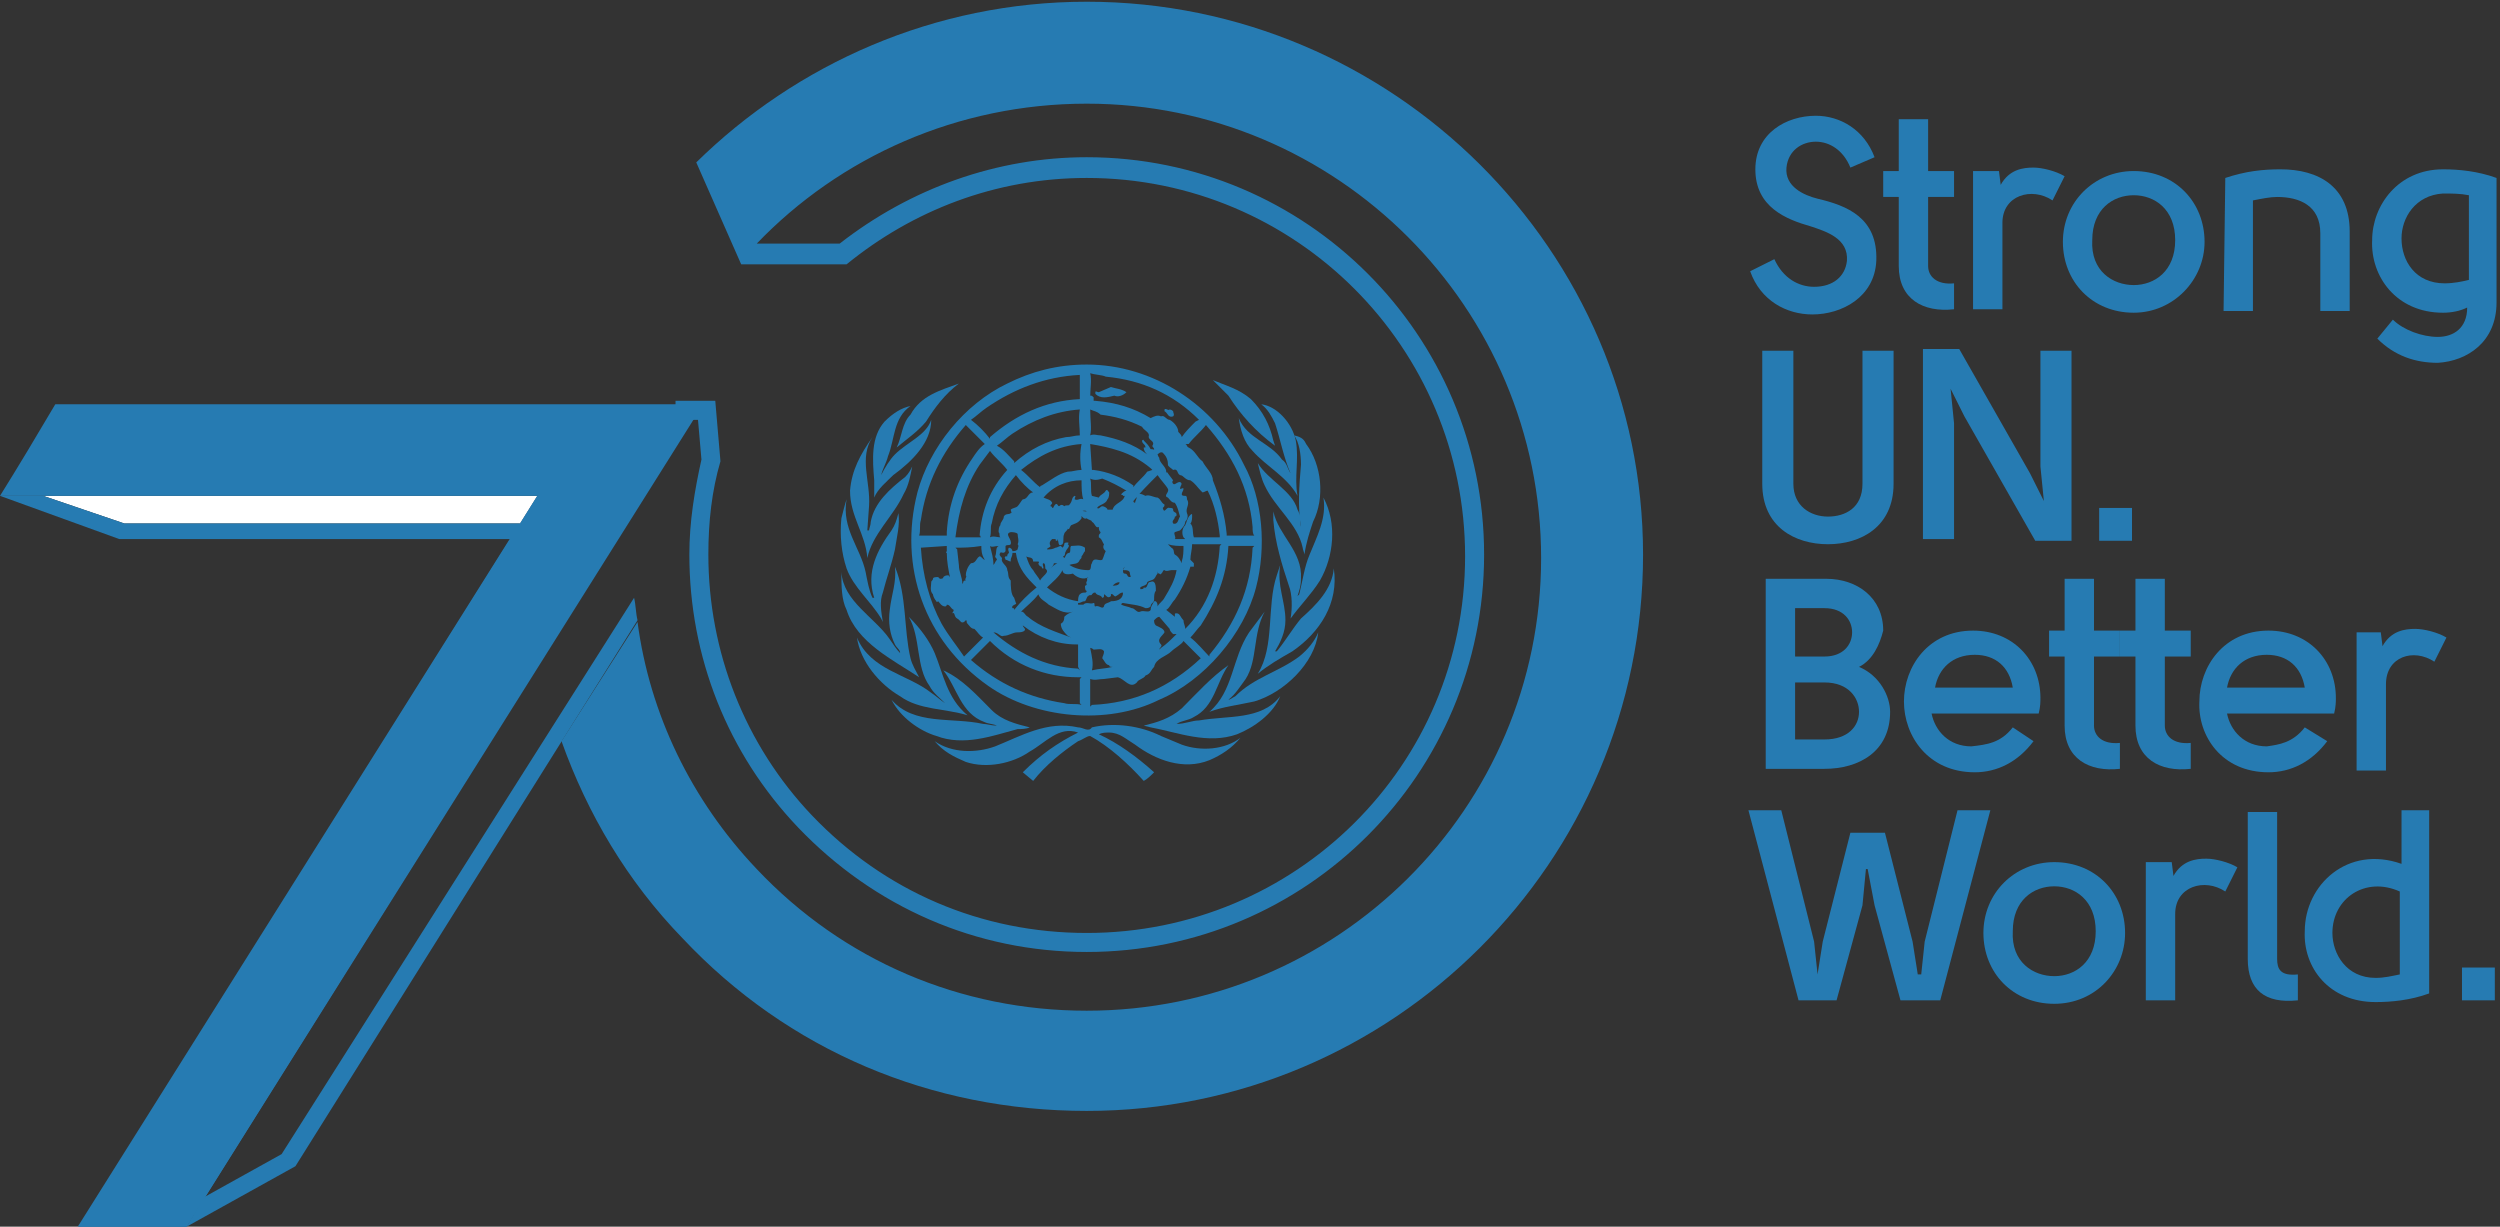 <?xml version="1.0" encoding="utf-8"?>
<!-- Generator: Adobe Illustrator 18.1.1, SVG Export Plug-In . SVG Version: 6.00 Build 0)  -->
<svg version="1.1" id="Layer_1" xmlns="http://www.w3.org/2000/svg" xmlns:xlink="http://www.w3.org/1999/xlink" x="0px" y="0px"
	 viewBox="-52 9 144.7 71" enable-background="new -52 9 144.7 71" xml:space="preserve">
<rect x="-52" y="9" width="144.7" height="71" fill="#333333" stroke="none"/>
<g>
	<polygon fill="#267BB2" points="-20.9,37.7 -47.4,80 -41.2,80 -11.4,32.4 	"/>
	<g>
		<path fill="#267BB2" d="M20,35.9c1.1,2,1.3,4.8,0.7,7.1c-0.7,2.7-3,5.4-5.6,6.5c-3,1.5-7.2,1.1-9.9-0.8C1.5,46.1,0,41.8,1.1,37.5
			c0.7-2.6,2.7-5.1,5.2-6.3c1.4-0.7,2.9-1.1,4.6-1.1C14.7,30.1,18.3,32.4,20,35.9z M11.1,30.6c0.1,0.4,0,0.9,0,1.4v-0.1
			c0.1,0,0.1,0,0.2,0.1c0,0.1,0,0.2,0,0.2c0.1,0,0.1,0,0.1,0c1.2,0.1,2.2,0.4,3.2,1l0,0c0.2-0.1,0.4-0.2,0.6-0.1
			c0.2-0.1,0.3,0.2,0.5,0.2c0.2,0.1,0.5,0.4,0.5,0.7c0.1,0.1,0.2,0.2,0.2,0.3c0.2-0.3,0.5-0.6,0.8-0.9l0.2-0.1
			c-1.5-1.5-3.3-2.3-5.4-2.5C11.8,30.7,11.4,30.7,11.1,30.6z M10.5,30.7c-2,0.1-3.8,0.8-5.4,1.9c-0.3,0.2-0.6,0.5-0.9,0.7l0,0
			C4.6,33.6,5,34,5.3,34.4v-0.1c1.5-1.3,3.2-2.1,5.2-2.2V32L10.5,30.7L10.5,30.7z M12.3,31.4l-0.7,0.3c-0.1,0-0.2-0.1-0.2,0v0.1
			c0.3,0.3,0.7,0.2,1.1,0.1c0.2,0.1,0.5,0,0.7-0.2l0,0C12.9,31.5,12.6,31.5,12.3,31.4z M11.1,32.7L11.1,32.7c0,0.6,0.1,1.1,0,1.5
			c0.2-0.1,0.4,0,0.6,0c1,0.2,1.9,0.5,2.7,1.1c-0.1-0.1-0.2-0.2-0.2-0.4c0,0,0,0,0.1,0c0-0.2-0.2-0.2-0.2-0.4c0,0,0.1-0.1,0.1,0
			c0.2,0.2,0.3,0.3,0.4,0.5c0.1,0,0.2,0,0.3,0.1c0.1,0.1,0.1,0.3,0.2,0.4c0,0.3,0.4,0.5,0.4,0.8c0,0.1,0.1,0,0.1,0.1l0.3,0.4
			c-0.1,0.1,0,0.2,0,0.2c0.1,0.1,0.2-0.1,0.4-0.1c0.2,0.1,0,0.2,0,0.4c0.1,0,0.2-0.1,0.2,0c0,0.1-0.1,0.2-0.1,0.3
			c0,0.1,0.1,0.1,0.2,0.1c0.1,0,0.1,0.1,0.1,0.2c0.2,0.3-0.1,0.5,0,0.8c0.1,0.2,0,0.4-0.1,0.5c0,0.2-0.2,0.4-0.3,0.5L16,39.8
			c-0.1,0.1,0.1,0.3,0,0.4h0.6l-0.1-0.1c-0.1-0.2-0.1-0.5,0.1-0.7c0.1-0.2,0.1-0.4,0.3-0.6c0,0,0.1-0.1,0.1,0c0,0.2,0,0.4-0.1,0.5
			c0.2,0.2,0.1,0.5,0.2,0.8c0.5,0,1,0,1.5,0V40c-0.1-0.9-0.3-1.8-0.7-2.6c-0.1,0-0.2,0.1-0.3,0.1l-0.1-0.1c-0.2-0.2-0.3-0.4-0.6-0.6
			c-0.3,0-0.4-0.3-0.6-0.3c-0.2-0.1-0.1-0.4-0.4-0.3c-0.1-0.1-0.3-0.2-0.3-0.3c0-0.3-0.1-0.5-0.3-0.7c-0.2-0.1-0.3,0.2-0.4,0.1
			c-0.1,0-0.1-0.2-0.1-0.3s-0.1-0.1-0.1-0.2c0.2-0.3-0.3-0.3-0.2-0.6c0-0.2-0.3-0.3-0.4-0.5c-0.8-0.4-1.6-0.6-2.4-0.7
			C11.5,32.8,11.3,32.8,11.1,32.7z M15.7,32.7c-0.1,0.1-0.2-0.1-0.3,0c0,0.1,0,0.1,0,0.1c0.2,0.1,0.2,0.4,0.5,0.3
			c0.1-0.1,0-0.2,0-0.3C15.9,32.8,15.8,32.7,15.7,32.7z M6.6,34.1c-0.3,0.2-0.6,0.5-0.9,0.7c0.4,0.2,0.7,0.6,1,0.9v0.1
			c0.9-0.8,1.9-1.3,3-1.5c0.3,0,0.5-0.1,0.8-0.1c0-0.5-0.1-1,0-1.5C9.1,32.8,7.8,33.3,6.6,34.1z M17.8,33.6c-0.3,0.4-0.7,0.7-1,1.1
			h-0.2c0.1,0,0.1,0.2,0.2,0.2c0.4,0.2,0.5,0.6,0.8,0.8c0.2,0.4,0.6,0.7,0.6,1.1c0.4,1,0.7,2,0.8,3.1V40h0.1h1.5
			c-0.1-0.1-0.1-0.3-0.1-0.5C20.3,37.2,19.3,35.3,17.8,33.6z M3.9,33.6c-1.4,1.6-2.3,3.4-2.6,5.5c-0.1,0.3,0,0.6-0.1,0.9
			c0.5,0,1.1,0,1.6,0v-0.2c0.1-1.6,0.6-3,1.5-4.3c0.2-0.3,0.4-0.6,0.7-0.8C4.7,34.4,4.3,34,3.9,33.6L3.9,33.6z M10.6,34.7L10.6,34.7
			c-1.4,0.1-2.5,0.7-3.5,1.5c0.4,0.3,0.7,0.7,1.1,1c0-0.1,0.1-0.1,0.1-0.1c0.5-0.3,1-0.7,1.5-0.8c0.3,0,0.5-0.1,0.8-0.1
			C10.5,35.7,10.5,35.2,10.6,34.7z M11.1,34.7L11.1,34.7l0.1,1.5h0.1c0.8,0.1,1.6,0.4,2.3,0.9v0.1c0.2-0.3,0.6-0.6,0.8-0.9l0.3-0.1
			l-0.1-0.1c-0.6-0.5-1.2-0.8-1.8-1C12.2,34.9,11.7,34.8,11.1,34.7z M5.3,35.1L5.3,35.1l-0.6,0.8c-0.8,1.2-1.2,2.6-1.4,4.2h1.4h0.1
			c-0.1,0,0-0.1-0.1-0.1c0.1-1.4,0.6-2.7,1.6-3.8C6,35.8,5.6,35.5,5.3,35.1z M15,36.5L15,36.5c-0.5,0.5-1,1-1.4,1.5
			c0,0.1,0.1,0.1,0.1,0.1c0-0.1,0.1-0.2,0.1-0.4c0.1-0.2,0.3-0.1,0.5,0c0.2-0.1,0.5,0.1,0.7,0.1c0.2,0.1,0.2,0.3,0.4,0.4
			c0,0.1,0,0.1-0.1,0.2c0.1,0.4,0.2-0.1,0.4,0c0.1,0,0.2,0,0.2,0.1c0,0.2,0.2,0.1,0.2,0.3c0,0.1-0.1,0.1-0.1,0.1
			c0,0.2-0.2,0.2-0.1,0.4c0.3,0.1,0.3-0.3,0.4-0.4c-0.1-0.3-0.1-0.5-0.3-0.8c-0.2,0-0.3-0.2-0.4-0.3c-0.3-0.1,0.1-0.3,0-0.5
			C15.5,37.1,15.2,36.8,15,36.5z M6.8,36.5c-0.7,0.8-1.2,1.7-1.4,2.8c-0.1,0.2,0,0.5-0.1,0.8c0.2-0.1,0.4,0,0.6,0
			c-0.1-0.1,0-0.2-0.1-0.3c0-0.1,0-0.3,0.1-0.4c0-0.2,0.2-0.3,0.2-0.5c0.1-0.2,0.3-0.1,0.4-0.2c0.1,0,0-0.1,0-0.2
			c0.1-0.1,0.3-0.1,0.4-0.2C7,38.2,7.1,38,7.2,37.9c0.3,0,0.3-0.4,0.6-0.4C7.5,37.3,7.1,36.9,6.8,36.5z M11.1,36.7
			c0.1,0.3,0,0.7,0.1,1l0.4,0.1c0.1-0.2,0.3-0.2,0.4-0.4c0.1-0.1,0.1,0,0.2,0.1c0,0.1,0,0.3-0.1,0.4c-0.1,0.3-0.5,0.3-0.6,0.5
			c0.1,0.1,0.2-0.1,0.3-0.1c0.1,0,0.3,0.1,0.3,0.2c0.1,0,0.2,0,0.3,0c0.1-0.4,0.6-0.4,0.7-0.8H13c0-0.1-0.1,0-0.1-0.1
			c0.1-0.1,0.2-0.2,0.3-0.2c-0.5-0.3-0.9-0.5-1.4-0.7C11.5,36.8,11.3,36.8,11.1,36.7z M8.4,37.8L8.4,37.8c0.2,0.1,0.4,0.1,0.5,0.3
			c0,0.1-0.1,0.1-0.1,0.2c0,0,0.1,0,0.1,0.1C9,38.4,9,38.3,9,38.3c0.2-0.3,0.2,0,0.3,0c0.1-0.1,0.2-0.1,0.3,0c0.1-0.1,0.3,0,0.3-0.1
			c0.2-0.2,0.1-0.4,0.3-0.5c0.1,0,0,0.1,0,0.2c0.2,0.1,0.3-0.1,0.5,0c-0.1-0.3-0.1-0.7-0.1-1.1C9.8,36.8,9,37.1,8.4,37.8z
			 M10.9,38.6c-0.1-0.1-0.3,0-0.4,0c0.1,0.1,0.1,0.3,0.1,0.4c-0.2,0.3-0.4,0.3-0.6,0.4c-0.1,0.1-0.1,0.3-0.2,0.2
			c0,0.1-0.2,0.2-0.2,0.3c-0.1,0.2,0,0.4-0.1,0.6c-0.3,0.2-0.2-0.2-0.3-0.3v0.1c-0.1,0-0.1,0-0.1-0.1c0,0-0.1,0-0.2,0
			c-0.1,0.1-0.2,0.2-0.1,0.4c0,0.1-0.2,0.1-0.2,0.2c0.2,0,0.3,0,0.5-0.1c0.1,0,0.2-0.1,0.3-0.1l0.1,0.1l0,0c0.1-0.1,0.1-0.2,0.1-0.2
			c0-0.1,0.1-0.1,0.2-0.1s0,0.1,0,0.1c0.2,0.1-0.1,0.3-0.1,0.4c-0.1,0.1,0,0.3-0.2,0.3c0,0-0.1,0,0-0.1l0,0c0,0.1,0.1,0.2,0.1,0.2
			C9.7,41.2,9.7,41,9.9,41c0.1-0.1,0-0.3,0.1-0.4c0.3,0,0.5-0.1,0.8,0.1c0,0.1,0,0.1,0,0.2c-0.1,0.1-0.1,0.2-0.2,0.3
			c0,0.1,0,0.1-0.1,0.2c-0.1,0.3-0.4,0.2-0.6,0.3c0.3,0.2,0.7,0.3,1.1,0.3c0.2,0,0.1-0.3,0.2-0.4c0.1-0.4,0.4-0.1,0.6-0.2
			c0.1-0.2,0.1-0.3,0.2-0.5c-0.1-0.1-0.2-0.2-0.1-0.4c-0.1-0.1-0.1-0.3-0.3-0.4V40c0-0.1,0.1-0.1,0.1-0.2c-0.1-0.1-0.1-0.2-0.1-0.3
			c-0.2,0.1-0.2-0.2-0.4-0.3c0-0.1-0.2-0.1-0.3-0.2c-0.2,0.1-0.3-0.2-0.5-0.3c0-0.1-0.1-0.1,0-0.2C10.7,38.6,10.8,38.6,10.9,38.6
			L10.9,38.6z M6.5,39.8c-0.4,0.1,0.1,0.4,0,0.7c-0.1,0.1-0.2,0-0.3,0.1v0.3c-0.1,0.2-0.3,0-0.3,0.1c-0.1,0.1,0,0.2,0.1,0.3
			c-0.1,0.3,0.3,0.4,0.3,0.7c0.1,0.2,0,0.4,0.2,0.6c0,0.3,0,0.8,0.2,1l0.1,0.3C6.9,44,6.5,44,6.6,44.2c0.1,0,0.1,0,0.1,0.1l0,0
			c0.4-0.5,0.8-0.9,1.3-1.3l-0.2-0.2c-0.6-0.6-0.9-1.1-1-1.8H6.6c0,0.2-0.1,0.3-0.1,0.4v0.1c-0.1,0-0.2-0.1-0.3-0.1
			c0-0.1-0.1-0.1,0-0.2h0.1c0-0.1,0-0.1,0.1-0.2c0-0.1-0.1-0.2,0-0.3c0.1,0,0.2,0.1,0.2,0.2c0.1,0,0.2,0,0.3-0.1
			c0-0.1,0.1-0.2,0-0.3c0.1-0.2,0-0.4,0-0.6C6.8,39.8,6.6,39.8,6.5,39.8z M15.9,40L15.9,40C15.8,40,15.9,40,15.9,40z M15.6,40.5
			l0.2,0.2c0.2,0.1,0.1,0.3,0.2,0.4c0.2,0.1,0.3,0.3,0.4,0.5v-0.1c0.1-0.3,0.1-0.6,0.1-0.9C16.2,40.6,15.9,40.6,15.6,40.5z
			 M19.1,40.6L19.1,40.6L19.1,40.6c-0.1,1.8-0.7,3.2-1.6,4.6c-0.2,0.2-0.4,0.5-0.6,0.7c0.4,0.3,0.8,0.8,1.1,1.1v-0.1
			c1.5-1.8,2.4-3.8,2.5-6.2l0.1-0.1h-0.1H19.1z M17,40.5c0,0.3-0.1,0.6-0.1,0.9l0.2,0.2c0,0.1,0,0.2,0,0.2c-0.1,0-0.2,0-0.2,0
			c-0.2,0.7-0.5,1.3-0.9,1.9c-0.2,0.2-0.3,0.5-0.5,0.6l0.5,0.4v-0.1c0-0.1,0-0.1,0.1-0.1c0.2,0,0.2,0.2,0.4,0.4
			c0,0.2,0.1,0.3,0.1,0.5c1.3-1.3,1.9-3,2-4.8l0.1-0.1c-0.5,0-0.9,0-1.4,0L17,40.5z M5.3,40.6L5.3,40.6c0.1,0.4,0.2,0.7,0.2,1.1
			c0.1-0.1,0.1-0.2,0.2-0.3c0-0.1-0.1-0.1-0.1-0.2c0.1-0.2,0-0.5,0.2-0.6C5.6,40.6,5.4,40.7,5.3,40.6z M2.8,40.6L2.8,40.6l-1.5,0.1
			c0.1,1.6,0.5,3.1,1.2,4.4c0.4,0.7,0.9,1.3,1.3,1.9l1-1l0.1-0.1c-0.2-0.1-0.3-0.3-0.5-0.5c-0.2,0-0.3-0.2-0.4-0.3
			c-0.1-0.1,0-0.2-0.1-0.2l-0.1,0.1c-0.2,0.1-0.2-0.1-0.4-0.2c-0.2-0.1-0.1-0.4-0.3-0.3c0.1-0.1,0.1-0.2,0.1-0.2C3,44.2,3,44,2.8,44
			c0,0,0,0.1-0.1,0.1c-0.2,0-0.3-0.2-0.4-0.3c0,0-0.1,0.1-0.1,0C2.1,43.7,2,43.5,2,43.4c-0.2-0.2-0.1-0.5-0.1-0.7
			c0-0.1,0.1-0.1,0.1-0.2c0-0.1,0.2-0.1,0.3-0.1l0.1,0.1c0.1,0,0.2,0,0.2-0.1c0.1-0.1,0.2-0.1,0.3-0.1C3,42.4,3,42.5,3.1,42.6
			L3,42.5c-0.1-0.5-0.2-1-0.2-1.5c0,0-0.1,0,0-0.1l0,0C2.8,40.8,2.8,40.7,2.8,40.6z M4.8,40.6L4.8,40.6c-0.6,0.1-1.1,0.1-1.5,0.1
			l0.1,0.1l0.1,0.9c0,0.4,0.2,0.7,0.2,1.1c0.1-0.1,0-0.2,0.2-0.2c-0.1-0.1,0.1-0.2,0-0.3c0-0.2,0.1-0.5,0.3-0.7
			c0.3,0,0.3-0.3,0.5-0.4c0.1,0,0.2,0.2,0.3,0.2C4.8,41.1,4.8,40.8,4.8,40.6z M7.4,41.2c0.1,0.3,0.2,0.6,0.4,0.8
			c0.1,0.2,0.3,0.4,0.4,0.6c0.1-0.2,0.3-0.3,0.4-0.5c0-0.1,0-0.1-0.1-0.2c0-0.1,0-0.3-0.1-0.3c-0.1,0,0,0.2,0,0.3
			c-0.1,0-0.1,0-0.1-0.1c-0.1,0-0.2-0.1-0.2-0.2c0.1-0.1,0-0.1-0.1-0.1H7.9H7.8C7.8,41.2,7.5,41.3,7.4,41.2z M9,41.6
			c0,0.1-0.1,0.2-0.2,0.3l0,0c0.1-0.1,0.2-0.2,0.4-0.3H9z M13,42c0,0.1,0,0.2,0.1,0.2c0.2,0,0.1,0.2,0.3,0.2c0.1,0,0-0.1,0-0.2
			C13.4,42,13.2,42,13,42l0.1-0.2C13,41.9,13,42,13,42z M15.8,42c-0.1,0-0.3,0.1-0.4,0c0,0-0.1,0-0.1,0.1c-0.1,0.1-0.1,0.2-0.2,0.1
			C15,42.2,15,42.1,15,42c0,0.1,0,0.1,0,0.2c-0.1,0.1-0.1,0.2-0.2,0.3c-0.1,0.1-0.3,0.1-0.4,0.2c0,0.2-0.3,0.2-0.4,0.3
			c0,0,0,0,0,0.1c0.1,0,0.2,0,0.2-0.1c0.2,0.1,0.2-0.2,0.3-0.3c0.1,0,0.2-0.1,0.3,0c0.1,0.1,0.1,0.3,0.1,0.5
			c-0.1,0.1-0.1,0.3-0.1,0.5s-0.2,0.2-0.2,0.4c-0.1,0.1-0.2,0.1-0.3,0.1C13.9,44,13.5,44,13,43.9c0,0-0.1,0-0.1,0.1
			c0.2,0.1,0.4,0.1,0.6,0.2c0.2,0,0.3,0.3,0.5,0.2c0.2-0.1,0.5,0.1,0.6-0.1c0-0.2,0.1-0.3,0.2-0.5h0.1C15,43.9,15,44,15,44.1
			c0.1-0.2,0.3-0.3,0.4-0.5c0.3-0.5,0.6-1,0.7-1.6C16.1,42,15.9,42,15.8,42z M9.5,42c-0.2,0.4-0.6,0.7-0.9,1
			c0.5,0.4,1.1,0.7,1.8,0.8c0-0.1,0-0.3,0.1-0.4c0.1-0.1,0.2-0.1,0.3-0.1c0.1,0,0.1-0.1,0.1-0.1c-0.1,0-0.1-0.2-0.1-0.3
			c0,0,0.1,0,0.1-0.1c-0.1-0.1,0.1-0.2,0-0.3l0.1-0.1c-0.3,0.2-0.7,0-0.9-0.2C9.7,42.3,9.5,42.2,9.5,42z M12.4,42.9
			C12.4,42.9,12.3,43,12.4,42.9c0.1,0,0.4,0,0.4-0.2C12.6,42.7,12.5,42.8,12.4,42.9z M13,43.3c-0.2,0-0.2,0.1-0.4,0.2
			c-0.1,0.1-0.2-0.2-0.3-0.1l0,0v0.1c-0.2,0.2-0.3-0.1-0.4-0.1v0.1c0,0,0,0.1-0.1,0.1c-0.1-0.2-0.3-0.1-0.4-0.3
			c-0.1,0-0.1,0-0.2,0.1c0,0.1-0.2,0-0.2,0.1c-0.1,0-0.1,0.2-0.2,0.3c-0.2,0-0.2,0.1-0.4,0.1V44c0.1,0,0.2,0,0.3,0
			c0.2-0.2,0.4,0,0.6-0.1c0.1,0,0,0.2,0.1,0.2c0.2-0.1,0.4,0.2,0.5,0c0-0.2,0.3-0.2,0.4-0.3C12.8,43.8,13,43.6,13,43.3L13,43.3z
			 M8.1,43.4c-0.3,0.4-0.7,0.7-1,1c0.2,0,0.2,0.2,0.4,0.3c0.7,0.6,1.7,0.9,2.5,1.2l-0.2-0.1c-0.2-0.2-0.4-0.4-0.4-0.7
			c0.2-0.1,0.2-0.3,0.2-0.4c0.2-0.2,0.3-0.2,0.5-0.3c-0.5,0.2-1-0.2-1.4-0.4C8.5,43.8,8.2,43.7,8.1,43.4z M15.1,44.7L15.1,44.7
			c-0.1,0-0.2,0.1-0.3,0.2c0,0.1,0,0.2,0.1,0.3c0.2,0.1,0.5,0.2,0.5,0.4c-0.1,0.2-0.5,0.4-0.2,0.7c0.1,0.1-0.1,0.2-0.1,0.3l0.1-0.1
			c0.3-0.2,0.6-0.5,0.9-0.8l0,0c-0.1,0-0.1,0-0.2,0c-0.1-0.1-0.2-0.2-0.2-0.3L15.1,44.7z M7,44.9L7,44.9L7,44.9L7,44.9z M7.2,45.1
			c-0.1,0-0.1-0.1-0.1-0.2L7.2,45.1z M7.2,45.2c0,0.1,0.2,0.2,0.1,0.3S7,45.6,6.9,45.6c-0.3,0-0.5,0.2-0.8,0.2
			c-0.2,0.1-0.3-0.2-0.6-0.2c1.4,1.2,3,2,4.9,2.1l0.1,0.1l-0.1-0.2v-1.3h-0.1C9.2,46.3,8.1,45.9,7.2,45.2z M16.5,46.1L16.5,46.1
			c-0.1,0.2-0.5,0.4-0.7,0.6c-0.3,0.3-0.9,0.4-1,0.9c-0.2,0.2-0.2,0.4-0.5,0.5c-0.1,0.2-0.4,0.2-0.5,0.4c-0.4,0.4-0.7-0.2-1.1-0.3
			l-0.8,0.1c-0.3,0-0.5,0.1-0.8,0c0,0.5,0,1.1,0,1.6l0.1-0.1c2.4-0.1,4.5-1,6.3-2.7L16.5,46.1z M5.3,46.1L5.3,46.1l-1.1,1.1
			c1.6,1.4,3.4,2.2,5.4,2.5c0.3,0.1,0.7,0,1,0.1l-0.1-0.1v-1.4l0.1-0.1h-0.2C8.5,48.2,6.7,47.5,5.3,46.1z M11.1,46.5L11.1,46.5
			c0.1,0.5,0.2,0.9,0.1,1.3c0.4-0.1,0.8-0.1,1.2-0.2c-0.1,0-0.2,0-0.2-0.1c-0.2,0-0.3-0.3-0.4-0.4c0-0.1,0.1-0.2,0.1-0.4
			c-0.1-0.2-0.4-0.1-0.6-0.1C11.2,46.5,11.1,46.5,11.1,46.5z"/>
		<g>
			<path fill="#267BB2" d="M20.4,32.1c0.7,0.7,1.1,1.5,1.3,2.4l0.1,0.3c-1.1-0.8-2-1.8-2.7-2.9L18.2,31
				C18.9,31.3,19.7,31.5,20.4,32.1z"/>
			<path fill="#267BB2" d="M1.6,33.4c-0.5,0.6-1.1,1-1.7,1.5c0.3-0.6,0.3-1.4,0.8-1.9c0.6-1.1,1.7-1.4,2.8-1.8
				C2.7,31.8,2.1,32.6,1.6,33.4z"/>
			<path fill="#267BB2" d="M23,34.5c0.2,1.1-0.1,2.1,0.1,3.2l0,0c-0.6-1.1-1.8-1.7-2.6-2.6c-0.5-0.5-0.7-1.2-0.8-1.9
				c0.5,1.2,1.8,1.4,2.5,2.4c0.3,0.2,0.3,0.5,0.5,0.8l0,0c-0.4-0.9-0.6-2-0.9-2.9c-0.2-0.4-0.4-0.8-0.8-1.1
				C21.9,32.5,22.8,33.5,23,34.5z"/>
			<path fill="#267BB2" d="M0.7,32.5c-1,0.7-0.9,1.9-1.3,2.9c-0.1,0.4-0.3,0.7-0.4,1.1l0,0c0.2-0.4,0.5-0.9,0.8-1.2
				c0.7-0.7,1.8-1.1,2.1-2c0,1.3-1.1,2.4-2.2,3.2c-0.4,0.4-0.9,0.8-1.1,1.3c0-0.3,0-0.7,0-1c-0.1-1.2-0.2-2.5,0.6-3.4
				C-0.3,32.9,0.2,32.6,0.7,32.5z"/>
			<path fill="#267BB2" d="M23.6,34.7c0.9,1.2,1.1,3.1,0.4,4.5c-0.2,0.6-0.4,1.2-0.5,1.9c0-0.1-0.1-0.3-0.1-0.4
				c-0.3-1.4-1.6-2.3-2.2-3.6c-0.2-0.4-0.3-0.9-0.4-1.3c0.6,1,2,1.6,2.3,2.7c0.2,0.3,0.1,0.7,0.2,1l0,0c-0.2-1.2-0.1-2.4,0-3.6
				c0-0.6-0.1-1.3-0.4-1.7C23.4,34.3,23.5,34.5,23.6,34.7z"/>
			<path fill="#267BB2" d="M-1.5,34.3c-0.8,1.2-0.1,2.6-0.2,4l-0.1,1.4c0,0,0,0,0.1,0c0-0.1,0.1-0.3,0.1-0.5c0.2-1.1,1.1-1.9,2-2.6
				c0.2-0.2,0.3-0.4,0.4-0.6c-0.1,0.5-0.2,1.1-0.5,1.6c-0.6,1.3-1.8,2.3-2.1,3.7c-0.1-1.4-1-2.4-1-3.9C-2.7,36.2-2.2,35.3-1.5,34.3
				C-1.5,34.4-1.5,34.3-1.5,34.3z"/>
			<path fill="#267BB2" d="M24.4,42.6c-0.5,0.8-1.2,1.5-1.7,2.2c0.1-0.6,0.1-1.4-0.1-1.9c-0.4-1.2-0.8-2.5-0.9-3.8v-0.5
				c0.3,1.4,1.7,2.3,1.6,3.9c0,0.4-0.1,0.7-0.2,1l0,0l0.1-0.1c0.2-0.8,0.3-1.6,0.6-2.3c0.4-1,1-2.1,0.8-3.3
				C25.4,39.3,25.2,41.2,24.4,42.6z"/>
			<path fill="#267BB2" d="M-1.9,42.1c0.1,0.5,0.2,1.1,0.4,1.5c0,0,0,0,0.1,0c-0.5-1.5,0.2-2.8,1-3.9c0.2-0.3,0.3-0.6,0.4-1
				c0.1,0.7-0.1,1.4-0.2,2.1c-0.2,0.9-0.5,1.7-0.7,2.5c-0.2,0.5-0.1,1.1,0,1.7L-1,44.8c-0.6-1-1.6-1.8-2-2.9
				c-0.3-0.9-0.4-1.9-0.3-2.9c0.1-0.4,0.2-0.8,0.3-1.1C-3.3,39.6-2.2,40.7-1.9,42.1z"/>
			<path fill="#267BB2" d="M22.4,44.9c0,0.7-0.3,1.3-0.6,1.8h0.1c0.5-0.6,0.9-1.3,1.4-1.9c0.9-0.8,1.8-1.7,1.9-2.9
				c0.3,2-0.8,3.7-2.4,4.8c-0.7,0.4-1.4,0.8-2,1.3v0c1-1.6,0.5-3.9,1.1-5.7l0.2-0.6C21.9,42.9,22.4,43.8,22.4,44.9z"/>
			<path fill="#267BB2" d="M0.7,47.1c0.1,0.4,0.3,0.7,0.5,1.1c-1.5-1-3.6-2-4.2-3.9c-0.3-0.6-0.3-1.4-0.3-2.2
				c0.1,1.7,1.9,2.6,2.8,3.9c0.2,0.3,0.4,0.6,0.6,0.8c0-0.2-0.2-0.3-0.3-0.5c-0.3-0.6-0.4-1.3-0.3-2c0.1-0.9,0.4-1.6,0.3-2.5
				C0.5,43.5,0.3,45.4,0.7,47.1z"/>
			<path fill="#267BB2" d="M20.1,48.3c-0.3,0.4-0.6,0.9-1,1.2c0.1,0,0.2-0.1,0.4-0.2c1.1-1.1,2.5-1.4,3.7-2.3
				c0.5-0.4,0.9-0.9,1.1-1.4c-0.2,1.8-2,3.5-3.7,4c-0.9,0.2-1.8,0.3-2.6,0.6c1.4-1.2,1.3-3.1,2.3-4.6c0.3-0.4,0.6-0.8,0.9-1.2
				C20.5,45.7,20.8,47.2,20.1,48.3z"/>
			<path fill="#267BB2" d="M2.1,46.8C2.6,48,2.8,49.4,4,50.4c-1.3-0.4-2.8-0.3-3.9-1.1c-1.2-0.7-2.3-2-2.5-3.4
				c0.8,1.9,2.9,2.1,4.3,3.2c0.3,0.2,0.5,0.4,0.8,0.6l0,0c-0.3-0.3-0.7-0.6-0.9-1c-0.8-1.1-0.5-2.8-1.2-4
				C1.3,45.4,1.8,46.1,2.1,46.8z"/>
			<path fill="#267BB2" d="M17.1,50.5c-0.3,0.2-0.7,0.2-1,0.4c0.5,0,0.9-0.2,1.3-0.2c1.7-0.3,3.6,0,4.7-1.4c-0.4,1-1.5,1.8-2.5,2.2
				c-1.7,0.6-3.4-0.1-5-0.4L14.2,51l0,0c0.8-0.2,1.5-0.4,2.2-1c0.9-0.9,1.7-1.8,2.7-2.5C18.4,48.5,18.3,49.9,17.1,50.5z"/>
			<path fill="#267BB2" d="M5.4,50.1c0.6,0.6,1.4,0.8,2.2,1c-0.2,0.1-0.5,0.1-0.7,0.1c-1.5,0.4-3.1,1-4.7,0.4
				c-1-0.3-2.1-1.1-2.6-2.1c1.3,1.5,3.5,1,5.3,1.4c0.2,0,0.5,0.1,0.8,0.1c-0.2-0.1-0.5-0.1-0.7-0.2c-1.4-0.5-1.6-2-2.4-3
				C3.7,48.3,4.5,49.2,5.4,50.1z"/>
			<path fill="#267BB2" d="M16.4,52.1c1.1,0.4,2.5,0.3,3.4-0.4c-0.5,0.6-1.1,1-1.8,1.3c-1.5,0.6-3.1,0-4.3-0.9
				c-0.5-0.3-0.9-0.7-1.5-0.7c-0.2,0-0.4,0-0.6,0.1c1.1,0.5,2.2,1.3,3.2,2.2c-0.2,0.2-0.4,0.4-0.6,0.5c-0.9-1-2-2-3.1-2.6
				c-0.2,0-0.4,0.2-0.7,0.3c-0.9,0.6-1.9,1.4-2.6,2.3l-0.6-0.5c1-1,2-1.7,3.2-2.3C9.3,51,8.5,52,7.6,52.5c-1,0.7-2.5,1-3.7,0.6
				c-0.7-0.3-1.3-0.6-1.8-1.2c1,0.7,2.4,0.7,3.5,0.3c1.5-0.6,3-1.5,4.8-1.1c0.3,0,0.6,0.3,0.8,0c1.3-0.3,2.8-0.1,4,0.5L16.4,52.1z"
				/>
		</g>
	</g>
	<g>
		<polygon fill="#FFFFFF" points="-49.5,37.7 -44.8,39.3 -21.9,39.3 -20.9,37.7 		"/>
		<path fill="#267BB2" d="M-20.9,37.7H-52H-20.9z"/>
		<polygon fill="#267BB2" points="-21.9,39.3 -21.8,39.3 -20.8,37.7 -20.9,37.7 		"/>
		<path fill="#267BB2" d="M-48.8,32.4c-1,1.7-2.2,3.7-3.2,5.3h31.1l0,0h1.5l-1.3,2.5h-1.8l-25,39.8h6.3l29.9-47.6H-48.8L-48.8,32.4z
			"/>
		<g>
			<g>
				<path fill="#267BB2" d="M-19.4,37.7h-1.5H-52l6.9,2.5h22.6h1.8L-19.4,37.7z M-21.8,39.3L-21.8,39.3h-23l-4.7-1.6h28.6h0.1
					L-21.8,39.3z"/>
			</g>
		</g>
	</g>
	<path fill="#267BB2" d="M10.9,9.1c-8.8,0-16.8,3.6-22.6,9.3l2.6,5.9l0,0l0,0H-3c3.8-3.1,8.6-5,13.9-5c12.1,0,21.9,9.8,21.9,21.9
		S23,63,10.9,63C4.8,63-0.8,60.6-5,56.2c-3.9-4.1-6-9.5-6-15.1c0-1.9,0.2-3.7,0.7-5.4l-0.3-3.5h-2.3v1.1h1.3l0.2,2.3
		c-0.4,1.8-0.7,3.6-0.7,5.5c0,5.9,2.2,11.5,6.3,15.8c4.4,4.6,10.3,7.2,16.7,7.2c12.7,0,23-10.3,23-23s-10.3-23-23-23
		c-5.2,0-10.2,1.8-14.3,5h-2.2h-2h-0.6C-3.4,18.1,3.4,15,10.9,15c14.5,0,26.3,11.8,26.3,26.3S25.4,67.5,10.9,67.5
		c-7.3,0-14.1-2.9-19.1-8.2c-3.8-4-6.2-9-6.9-14.3l-4.4,6.9c1.5,4.2,3.8,8.1,7,11.4c6.1,6.5,14.4,10,23.4,10
		c17.7,0,32.2-14.4,32.2-32.2C43.1,23.5,28.6,9.1,10.9,9.1z"/>
	<g>
		<path fill="#267BB2" d="M-15.3,43.6l-20.4,32.2l-4.5,2.5l0,0l-1,1.7l6.3-3.5l19.8-31.6C-15.2,44.5-15.2,44-15.3,43.6z"/>
	</g>
</g>
<g>
	<path fill="#267BB2" d="M53.2,20.5c1.7,0.4,3.5,1.1,3.4,3.6c-0.1,2.1-2,3.1-3.7,3.1c-1.5,0-3-0.8-3.6-2.5l1.4-0.7
		c0.5,1.1,1.4,1.6,2.3,1.6c1.1,0,1.8-0.6,1.9-1.5c0.1-1.3-1.2-1.7-2.1-2c-1.4-0.4-3.2-1.1-3.2-3.3c0-2.1,1.8-3.1,3.5-3.1
		c1.4,0,2.8,0.8,3.4,2.4l-1.4,0.6c-0.4-1-1.2-1.5-2-1.5s-1.6,0.5-1.7,1.5C51.3,19.8,52.4,20.3,53.2,20.5z"/>
	<path fill="#267BB2" d="M61.1,26.9c-1.8,0.2-3.2-0.6-3.2-2.5v-4H57v-1.5h0.9v-3h1.7v3h1.5v1.5h-1.5v4c0,0.6,0.5,1.1,1.5,1V26.9z"/>
	<path fill="#267BB2" d="M63.7,18.9l0.1,0.8c0.5-0.9,1.3-1,1.9-1c0.5,0,1.3,0.2,1.8,0.5l-0.7,1.4c-1.2-0.8-2.9-0.3-2.9,1.3v5h-1.7
		v-8C62.2,18.9,63.7,18.9,63.7,18.9z"/>
	<path fill="#267BB2" d="M71.5,27.1c-2.4,0-4.1-1.8-4.1-4.1c0-2.3,1.8-4.1,4.1-4.1c2.4,0,4.1,1.8,4.1,4.1
		C75.6,25.2,73.8,27.1,71.5,27.1z M71.5,25.5c1.2,0,2.4-0.8,2.4-2.6c0-1.8-1.2-2.6-2.4-2.6c-1.2,0-2.4,0.8-2.4,2.6
		C69,24.7,70.3,25.5,71.5,25.5z"/>
	<path fill="#267BB2" d="M76.8,19.3c1.2-0.4,2.2-0.5,3.2-0.5c2.2,0,4,1,4,3.6V27h-1.7v-4.5c0-1.6-1.2-2.1-2.5-2.1
		c-0.4,0-0.9,0.1-1.4,0.2V27h-1.7L76.8,19.3L76.8,19.3z"/>
	<path fill="#267BB2" d="M92.5,26.5c0,2.3-1.7,3.4-3.4,3.5c-1.3,0-2.5-0.4-3.5-1.4l0.9-1.1c0.6,0.6,1.7,1,2.6,1s1.7-0.5,1.7-1.7
		c-0.4,0.2-0.9,0.3-1.4,0.3c-2.7,0-4.2-2.1-4.1-4.2c0-2,1.5-4.1,4.1-4.1c0.9,0,2,0.1,3.1,0.5L92.5,26.5L92.5,26.5z M87,22.8
		c0,1.3,0.8,2.6,2.5,2.6c0.5,0,1-0.1,1.4-0.2c0-1.7,0-3.2,0-4.9c-0.5-0.1-1-0.1-1.5-0.1C87.8,20.3,87,21.6,87,22.8z"/>
	<path fill="#267BB2" d="M51.8,29.3V37c0,1.3,1,1.9,2,1.9c1,0,2-0.5,2-1.9v-7.7h1.8V37c0,2.5-1.9,3.5-3.8,3.5c-1.9,0-3.8-1-3.8-3.5
		v-7.7H51.8z"/>
	<path fill="#267BB2" d="M65.5,36.4l0.8,1.6l0,0l-0.2-2v-6.7h1.8v11h-2.1l-4.1-7.2l-0.8-1.6l0,0l0.2,2v6.7h-1.8v-11h2.1L65.5,36.4z"
		/>
	<path fill="#267BB2" d="M69.5,40.3v-1.9h1.9v1.9H69.5z"/>
	<path fill="#267BB2" d="M55.6,47.6c1.2,0.5,1.8,1.7,1.8,2.6c0,2.3-1.8,3.3-3.8,3.3h-3.4v-11h3.5c1.8,0,3.3,1.1,3.3,3
		C56.8,46.3,56.4,47.2,55.6,47.6z M53.6,47c1.1,0,1.6-0.7,1.6-1.4c0-0.7-0.5-1.4-1.6-1.4h-1.7V47H53.6L53.6,47z M51.9,48.5v3.3h1.7
		c1.4,0,2-0.8,2-1.6s-0.6-1.7-2-1.7H51.9z"/>
	<path fill="#267BB2" d="M64.5,51.1l1.2,0.8c-0.9,1.2-2.1,1.8-3.4,1.8c-2.7,0-4.1-2.1-4.1-4.1s1.4-4.1,4-4.1c2.3,0,3.9,1.7,3.9,3.9
		c0,0.2,0,0.5-0.1,0.9h-6.2c0.2,1,1,1.9,2.3,1.9C63,52.1,63.8,52,64.5,51.1z M64.5,48.8c-0.2-1.2-1-1.9-2.2-1.9
		c-1.3,0-2.1,0.8-2.3,1.9H64.5z"/>
	<path fill="#267BB2" d="M70.7,53.5c-1.8,0.2-3.2-0.6-3.2-2.5v-4h-0.9v-1.5h0.9v-3h1.7v3h1.5V47h-1.5v4c0,0.6,0.5,1.1,1.5,1V53.5
		L70.7,53.5z"/>
	<path fill="#267BB2" d="M74.8,53.5c-1.8,0.2-3.2-0.6-3.2-2.5v-4h-0.9v-1.5h0.9v-3h1.7v3h1.5V47h-1.5v4c0,0.6,0.5,1.1,1.5,1V53.5
		L74.8,53.5z"/>
	<path fill="#267BB2" d="M81.4,51.1l1.3,0.8c-0.9,1.2-2.1,1.8-3.4,1.8c-2.7,0-4.1-2.1-4-4.1c0-2,1.4-4.1,4-4.1
		c2.3,0,3.9,1.7,3.9,3.9c0,0.2,0,0.5-0.1,0.9h-6.2c0.2,1,1,1.9,2.3,1.9C79.9,52.1,80.7,52,81.4,51.1z M81.4,48.8
		c-0.2-1.2-1-1.9-2.2-1.9c-1.3,0-2.1,0.8-2.3,1.9H81.4z"/>
	<path fill="#267BB2" d="M85.8,45.6l0.1,0.8c0.5-0.9,1.3-1,1.9-1c0.5,0,1.3,0.2,1.8,0.5l-0.7,1.4c-1.2-0.8-2.8-0.3-2.8,1.3v5h-1.7
		v-8H85.8L85.8,45.6z"/>
	<path fill="#267BB2" d="M55.8,61.4l-1.5,5.5h-2.2l-2.9-11h1.9l1.9,7.6l0.2,1.9l0,0l0.3-1.9l1.6-6.3h2l1.6,6.3l0.3,1.9h0.2l0.2-1.9
		l1.9-7.6h1.9l-2.9,11H58l-1.5-5.5l-0.4-2.1H56L55.8,61.4z"/>
	<path fill="#267BB2" d="M66.9,67.1c-2.4,0-4.1-1.8-4.1-4.1c0-2.3,1.8-4.1,4.1-4.1c2.4,0,4.1,1.8,4.1,4.1
		C71,65.2,69.3,67.1,66.9,67.1z M66.9,65.5c1.2,0,2.4-0.8,2.4-2.6c0-1.8-1.2-2.6-2.4-2.6c-1.2,0-2.4,0.8-2.4,2.6
		C64.4,64.7,65.7,65.5,66.9,65.5z"/>
	<path fill="#267BB2" d="M73.7,58.9l0.1,0.8c0.5-0.9,1.3-1,1.9-1c0.5,0,1.3,0.2,1.8,0.5l-0.7,1.4c-1.2-0.8-2.9-0.3-2.9,1.3v5h-1.7
		v-8H73.7L73.7,58.9z"/>
	<path fill="#267BB2" d="M81,66.9c-1.9,0.2-2.9-0.6-2.9-2.4V56h1.7v8.5c0,0.6,0.2,1,1.2,0.9L81,66.9L81,66.9z"/>
	<path fill="#267BB2" d="M88.6,55.9v10.6c-1.1,0.4-2.2,0.5-3.1,0.5c-2.7,0-4.2-2-4.1-4.1c0-2.7,2.5-5,5.6-3.9v-3.1
		C86.9,55.9,88.6,55.9,88.6,55.9z M86.9,65.4v-4.8C84.9,59.7,83,61,83,63c0,1.2,0.8,2.6,2.5,2.6C86,65.6,86.4,65.5,86.9,65.4z"/>
	<path fill="#267BB2" d="M90.5,66.9V65h1.9v1.9H90.5z"/>
</g>
</svg>
